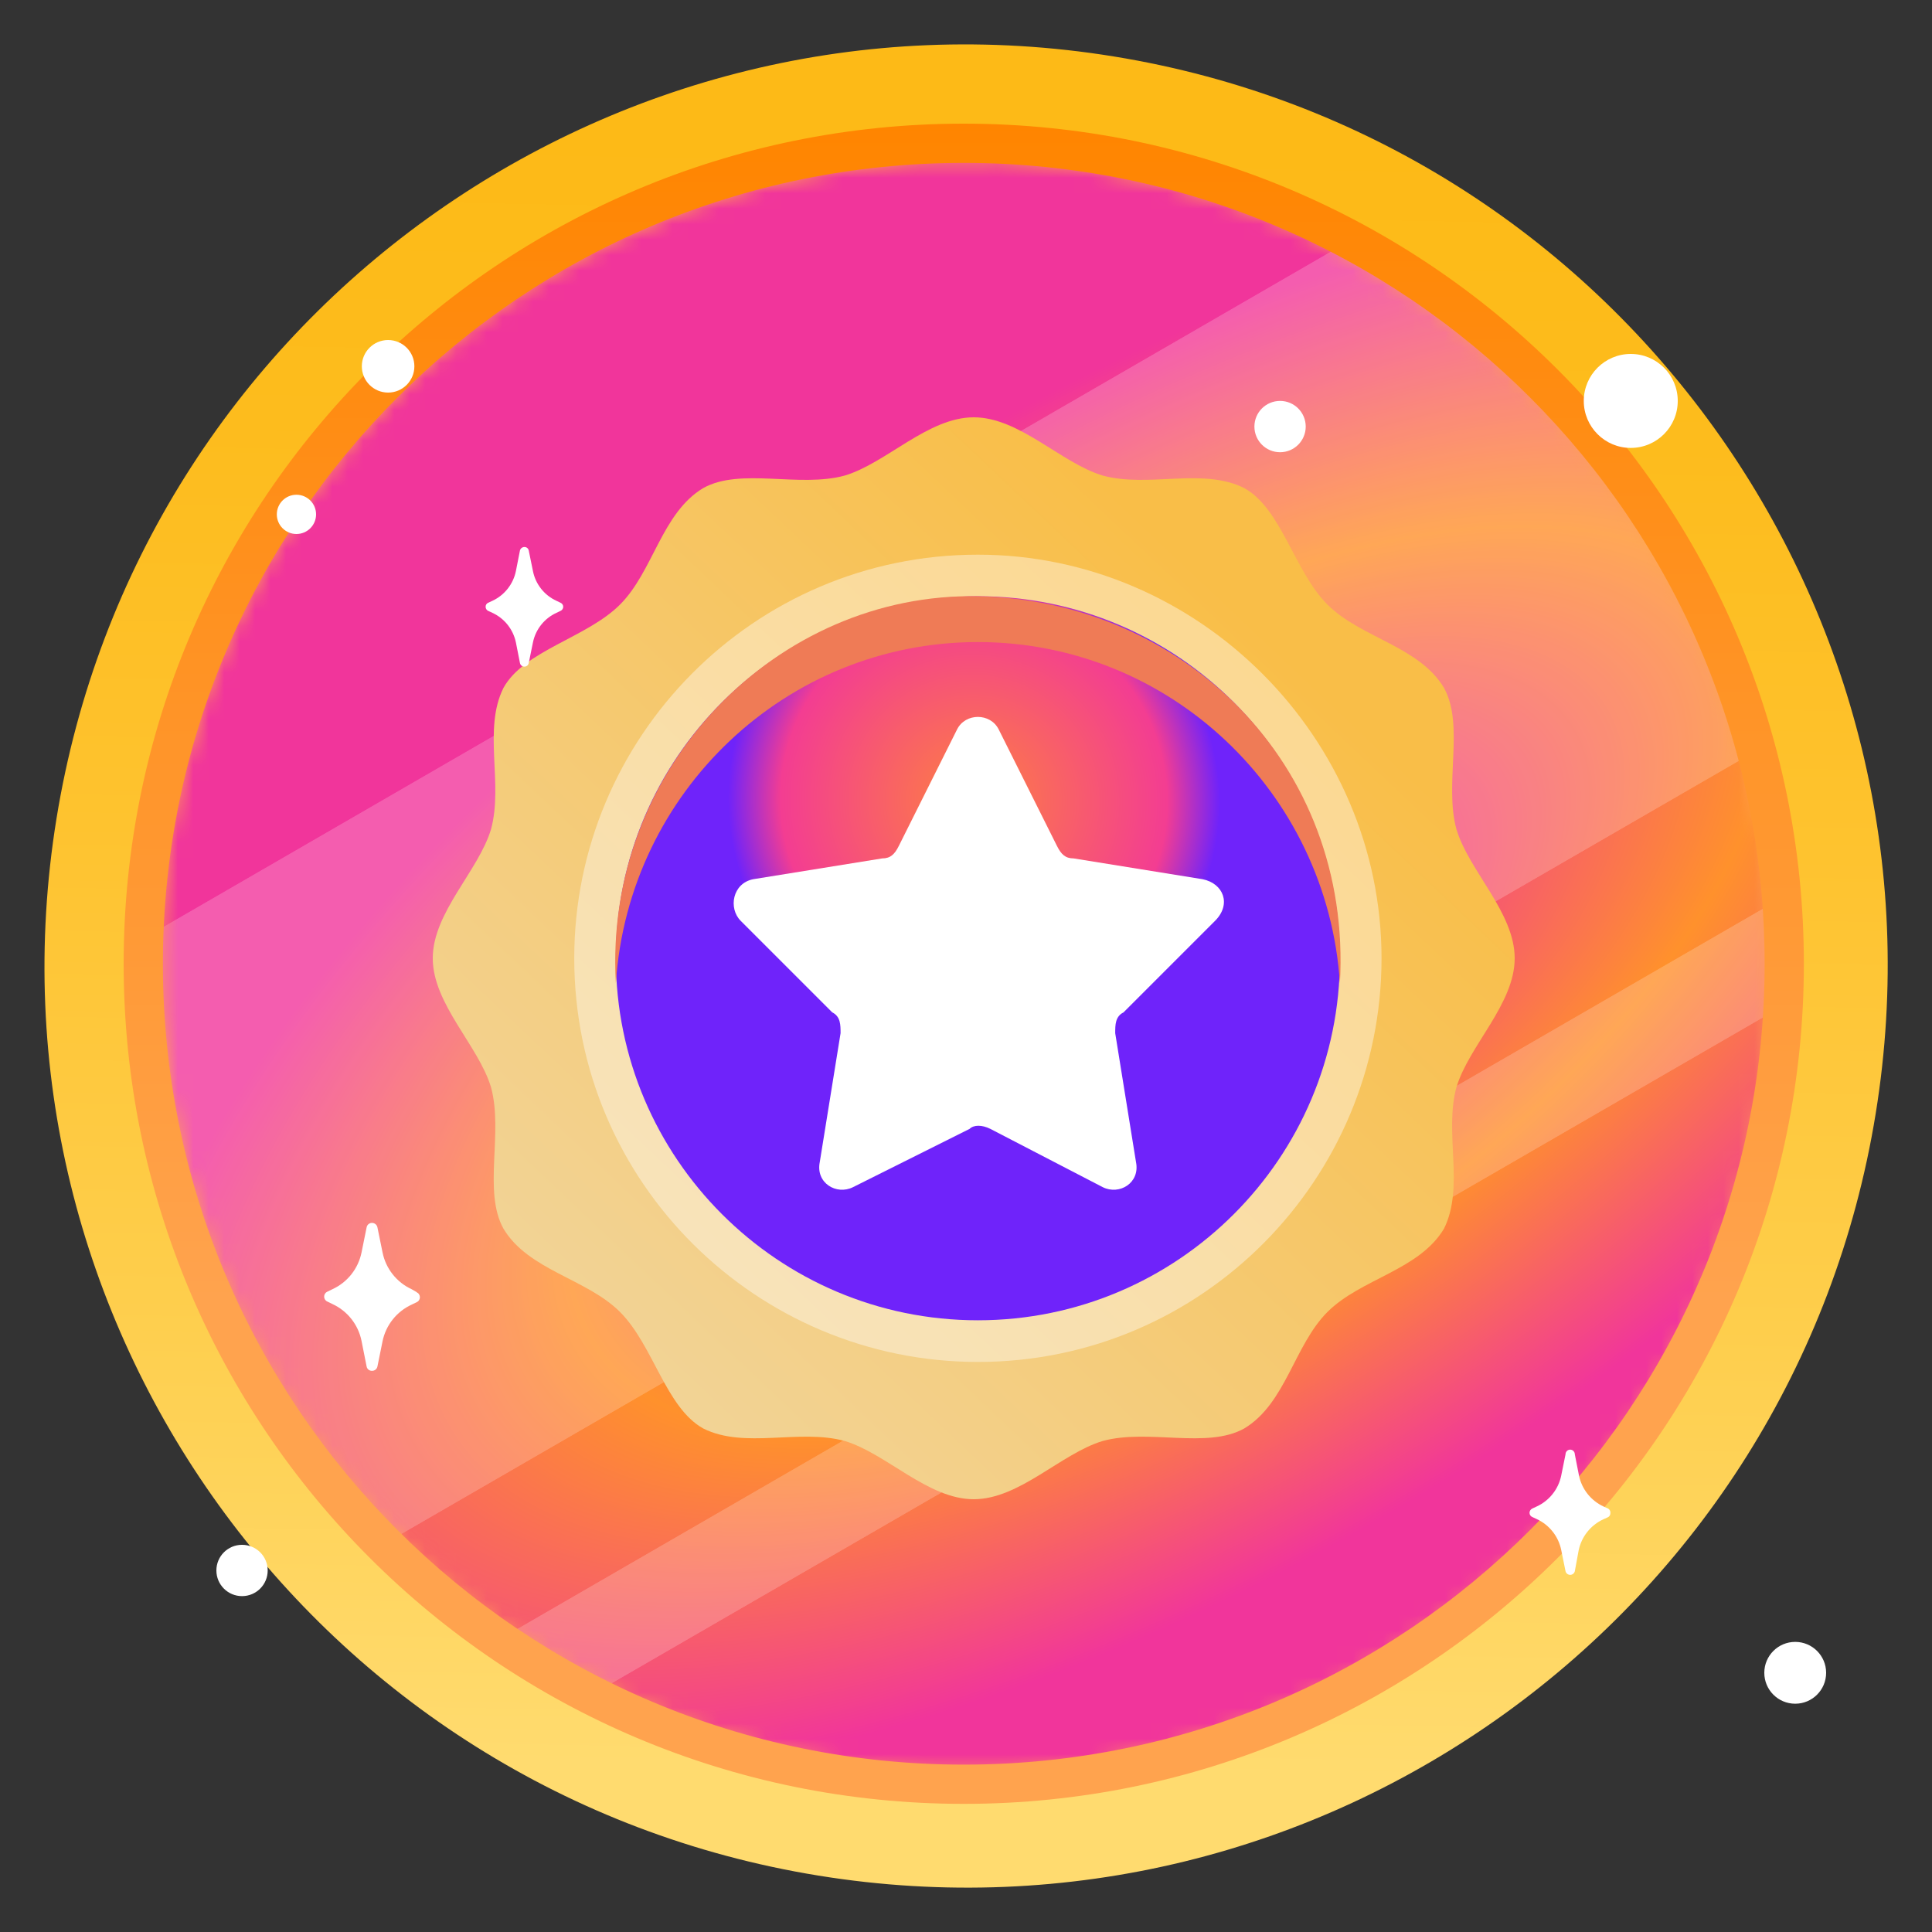 <svg width="125" height="125" viewBox="0 0 125 125" fill="none" xmlns="http://www.w3.org/2000/svg">
<rect x="0" y="0" width="125" height="125" fill="#333333" stroke="none"/>
<g clip-path="url(#clip0_779_9812)">
<path d="M121.356 72.054C126.632 39.553 104.561 8.928 72.059 3.652C39.557 -1.624 8.933 20.447 3.657 52.949C-1.619 85.451 20.452 116.076 52.954 121.351C85.456 126.627 116.081 104.556 121.356 72.054Z" fill="url(#paint0_linear_779_9812)"/>
<path d="M70.865 113.994C99.306 109.378 118.619 82.58 114.003 54.139C109.386 25.699 82.588 6.386 54.148 11.002C25.707 15.619 6.394 42.417 11.011 70.857C15.627 99.298 42.425 118.611 70.865 113.994Z" fill="#FFA34E"/>
<mask id="mask0_779_9812" style="mask-type:luminance" maskUnits="userSpaceOnUse" x="10" y="10" width="105" height="105">
<path d="M70.865 113.994C99.306 109.378 118.619 82.58 114.003 54.139C109.386 25.699 82.588 6.386 54.148 11.002C25.707 15.619 6.394 42.417 11.011 70.857C15.627 99.298 42.425 118.611 70.865 113.994Z" fill="white"/>
</mask>
<g mask="url(#mask0_779_9812)">
<path d="M174.05 8.729H-22.65V118.159H174.05V8.729Z" fill="#FFA34E"/>
<path d="M174.05 8.729H-22.65V118.159H174.05V8.729Z" fill="url(#paint1_angular_779_9812)"/>
<g opacity="0.2">
<path d="M114.35 16.37L114.29 16.06C114.27 15.911 114.24 15.764 114.2 15.62L113.95 14.76C113.673 13.831 113.05 13.044 112.21 12.56L111.46 12.13C111.294 12.036 111.12 11.956 110.94 11.89L110.67 11.76C107.407 10.232 104.034 8.948 100.58 7.92L7.6 61.7C8.382 68.191 9.922 74.568 12.19 80.7C14.77 87.41 19.85 93.7 25.85 99.31L117 46.62C117.054 36.476 116.167 26.35 114.35 16.37Z" fill="white"/>
<path d="M114.35 16.37L114.29 16.06C114.27 15.911 114.24 15.764 114.2 15.62L113.95 14.76C113.673 13.831 113.05 13.044 112.21 12.56L111.46 12.13C111.294 12.036 111.12 11.956 110.94 11.89L110.67 11.76C107.407 10.232 104.034 8.948 100.58 7.92L7.6 61.7C8.382 68.191 9.922 74.568 12.19 80.7C14.77 87.41 19.85 93.7 25.85 99.31L117 46.62C117.054 36.476 116.167 26.35 114.35 16.37Z" fill="white"/>
<path d="M33.18 105.569C34.96 106.942 36.747 108.252 38.54 109.499L115.54 64.969C115.97 62.439 116.29 59.899 116.54 57.369L33.18 105.569Z" fill="white"/>
<path d="M33.18 105.569C34.96 106.942 36.747 108.252 38.54 109.499L115.54 64.969C115.97 62.439 116.29 59.899 116.54 57.369L33.18 105.569Z" fill="white"/>
</g>
</g>
<path d="M116.71 62.355C116.71 92.374 92.374 116.71 62.355 116.71C32.336 116.71 8 92.374 8 62.355C8 32.336 32.336 8 62.355 8C92.374 8 116.71 32.336 116.71 62.355ZM10.539 62.355C10.539 90.972 33.738 114.171 62.355 114.171C90.972 114.171 114.171 90.972 114.171 62.355C114.171 33.738 90.972 10.539 62.355 10.539C33.738 10.539 10.539 33.738 10.539 62.355Z" fill="url(#paint2_linear_779_9812)"/>
<path d="M94.231 70.346C93.423 73.308 94.769 76.808 93.423 79.5C91.808 82.192 88.038 82.731 85.885 84.885C83.731 87.038 83.192 90.808 80.5 92.423C78.077 93.769 74.308 92.423 71.346 93.231C68.654 94.038 65.962 97 63 97C60.038 97 57.346 94.038 54.654 93.231C51.692 92.423 48.192 93.769 45.5 92.423C43.077 91.077 42.269 87.038 40.115 84.885C37.962 82.731 34.192 82.192 32.577 79.5C31.231 77.077 32.577 73.308 31.769 70.346C30.962 67.654 28 64.962 28 62C28 59.038 30.962 56.346 31.769 53.654C32.577 50.692 31.231 47.192 32.577 44.5C33.923 42.077 37.962 41.269 40.115 39.115C42.269 36.962 42.808 33.192 45.5 31.577C47.923 30.231 51.692 31.577 54.654 30.769C57.346 29.962 60.038 27 63 27C65.962 27 68.654 29.962 71.346 30.769C74.308 31.577 77.808 30.231 80.5 31.577C82.923 32.923 83.731 36.962 85.885 39.115C88.038 41.269 91.808 41.808 93.423 44.5C94.769 46.923 93.423 50.692 94.231 53.654C95.038 56.346 98 59.038 98 62C98 64.962 95.038 67.654 94.231 70.346Z" fill="url(#paint3_linear_779_9812)"/>
<path opacity="0.4" d="M89.385 62.002C89.385 76.271 77.808 88.118 63.269 88.118C49 88.118 37.154 76.541 37.154 62.002C37.154 47.733 48.731 35.887 63.269 35.887C77.539 35.887 89.385 47.733 89.385 62.002Z" fill="white"/>
<path d="M86.692 61.999C86.692 74.922 76.192 85.422 63.269 85.422C50.346 85.422 39.846 74.922 39.846 61.999C39.846 49.076 50.346 38.576 63.269 38.576C76.192 38.576 86.692 49.076 86.692 61.999Z" fill="url(#paint4_angular_779_9812)"/>
<path d="M86.692 63.617C85.885 51.233 75.654 41.541 63.269 41.541C50.885 41.541 40.654 51.233 39.846 63.617C39.038 49.617 50.346 38.31 63.269 38.579C76.462 38.848 87.5 49.348 86.692 63.617Z" fill="#EF7B56"/>
<path d="M72.154 66.846L73.5 75.192C73.769 76.539 72.423 77.346 71.346 76.808L64.077 73.039C63.538 72.769 63 72.769 62.731 73.039L55.192 76.808C54.115 77.346 52.769 76.539 53.038 75.192L54.385 66.846C54.385 66.308 54.385 65.769 53.846 65.5L47.923 59.577C47.115 58.769 47.385 57.154 48.731 56.885L57.077 55.539C57.615 55.539 57.885 55.269 58.154 54.731L61.923 47.193C62.462 46.115 64.077 46.115 64.615 47.193L68.385 54.731C68.654 55.269 68.923 55.539 69.462 55.539L77.808 56.885C79.154 57.154 79.692 58.5 78.615 59.577L72.692 65.5C72.154 65.769 72.154 66.308 72.154 66.846Z" fill="white"/>
<path opacity="0.7" d="M61.115 56.075C59.769 55.536 61.923 49.882 63.269 50.421C64.077 50.69 62.731 56.613 61.115 56.075Z" fill="white"/>
<path d="M25.11 25.4C26.049 25.4 26.81 24.639 26.81 23.7C26.81 22.761 26.049 22 25.11 22C24.171 22 23.41 22.761 23.41 23.7C23.41 24.639 24.171 25.4 25.11 25.4Z" fill="white"/>
<path d="M116.15 110.23C117.254 110.23 118.15 109.335 118.15 108.23C118.15 107.126 117.254 106.23 116.15 106.23C115.045 106.23 114.15 107.126 114.15 108.23C114.15 109.335 115.045 110.23 116.15 110.23Z" fill="white"/>
<path d="M105.51 28.98C107.189 28.98 108.55 27.619 108.55 25.94C108.55 24.261 107.189 22.9 105.51 22.9C103.831 22.9 102.47 24.261 102.47 25.94C102.47 27.619 103.831 28.98 105.51 28.98Z" fill="white"/>
<path d="M82.82 29.259C83.737 29.259 84.48 28.516 84.48 27.599C84.48 26.683 83.737 25.939 82.82 25.939C81.903 25.939 81.16 26.683 81.16 27.599C81.16 28.516 81.903 29.259 82.82 29.259Z" fill="white"/>
<path d="M15.66 103.269C16.577 103.269 17.32 102.526 17.32 101.609C17.32 100.692 16.577 99.949 15.66 99.949C14.743 99.949 14 100.692 14 101.609C14 102.526 14.743 103.269 15.66 103.269Z" fill="white"/>
<path d="M19.18 34.55C19.881 34.55 20.45 33.981 20.45 33.28C20.45 32.578 19.881 32.01 19.18 32.01C18.479 32.01 17.91 32.578 17.91 33.28C17.91 33.981 18.479 34.55 19.18 34.55Z" fill="white"/>
<path d="M36.27 39.001L36 38.871C35.612 38.693 35.271 38.425 35.007 38.089C34.742 37.754 34.562 37.36 34.48 36.941L34.21 35.621C34.198 35.555 34.163 35.496 34.112 35.454C34.061 35.412 33.996 35.39 33.93 35.391C33.863 35.391 33.798 35.414 33.745 35.456C33.693 35.497 33.656 35.555 33.64 35.621L33.38 36.941C33.296 37.359 33.114 37.752 32.85 38.087C32.586 38.422 32.247 38.691 31.86 38.871L31.58 39.001C31.53 39.023 31.488 39.059 31.46 39.106C31.431 39.152 31.417 39.206 31.42 39.261C31.419 39.315 31.433 39.368 31.462 39.414C31.49 39.461 31.531 39.498 31.58 39.521L31.86 39.651C32.246 39.83 32.584 40.096 32.848 40.43C33.112 40.763 33.294 41.154 33.38 41.571L33.64 42.891C33.652 42.959 33.688 43.02 33.741 43.064C33.794 43.108 33.861 43.132 33.93 43.131C33.998 43.131 34.064 43.107 34.115 43.063C34.167 43.019 34.2 42.958 34.21 42.891L34.48 41.571C34.564 41.154 34.746 40.762 35.01 40.428C35.274 40.095 35.613 39.828 36 39.651L36.27 39.521C36.32 39.498 36.363 39.461 36.393 39.415C36.423 39.369 36.439 39.316 36.44 39.261C36.441 39.205 36.425 39.151 36.394 39.105C36.364 39.059 36.321 39.022 36.27 39.001Z" fill="white"/>
<path d="M26.96 83.601L26.63 83.411C26.151 83.19 25.732 82.86 25.405 82.446C25.078 82.032 24.854 81.548 24.75 81.031L24.42 79.411C24.404 79.33 24.36 79.257 24.297 79.204C24.233 79.151 24.153 79.122 24.07 79.121C23.987 79.12 23.906 79.148 23.841 79.202C23.777 79.255 23.734 79.329 23.72 79.411L23.39 81.041C23.284 81.556 23.059 82.039 22.733 82.45C22.406 82.862 21.987 83.191 21.51 83.411L21.18 83.571C21.118 83.599 21.065 83.643 21.028 83.7C20.991 83.757 20.972 83.823 20.972 83.891C20.972 83.959 20.991 84.025 21.028 84.082C21.065 84.139 21.118 84.184 21.18 84.211L21.51 84.371C21.988 84.592 22.408 84.923 22.735 85.336C23.061 85.75 23.286 86.234 23.39 86.751L23.72 88.411C23.734 88.492 23.778 88.566 23.842 88.617C23.907 88.668 23.988 88.695 24.07 88.691C24.152 88.693 24.232 88.666 24.296 88.615C24.36 88.563 24.404 88.491 24.42 88.411L24.75 86.781C24.855 86.266 25.081 85.784 25.407 85.372C25.734 84.96 26.153 84.631 26.63 84.411L26.96 84.251C27.022 84.224 27.075 84.179 27.111 84.122C27.148 84.065 27.168 83.999 27.168 83.931C27.168 83.863 27.148 83.797 27.111 83.74C27.075 83.683 27.022 83.639 26.96 83.611V83.601Z" fill="white"/>
<path d="M104.04 97.601L103.75 97.471C103.348 97.284 102.994 97.006 102.718 96.659C102.442 96.312 102.251 95.905 102.16 95.471L101.89 94.091C101.89 94.011 101.858 93.935 101.802 93.879C101.746 93.823 101.67 93.791 101.59 93.791C101.51 93.791 101.434 93.823 101.378 93.879C101.322 93.935 101.29 94.011 101.29 94.091L101.01 95.471C100.921 95.906 100.731 96.314 100.454 96.661C100.178 97.009 99.824 97.286 99.42 97.471L99.14 97.601C99.086 97.626 99.041 97.665 99.009 97.715C98.977 97.764 98.96 97.822 98.96 97.881C98.96 97.939 98.977 97.995 99.009 98.043C99.041 98.092 99.087 98.129 99.14 98.151L99.42 98.281C99.824 98.466 100.178 98.743 100.454 99.091C100.731 99.438 100.921 99.846 101.01 100.281L101.29 101.661C101.307 101.727 101.346 101.786 101.4 101.828C101.455 101.87 101.521 101.893 101.59 101.893C101.659 101.893 101.725 101.87 101.78 101.828C101.834 101.786 101.873 101.727 101.89 101.661L102.14 100.301C102.231 99.867 102.422 99.46 102.698 99.113C102.974 98.766 103.328 98.488 103.73 98.301L104.02 98.171C104.072 98.149 104.117 98.111 104.147 98.063C104.178 98.014 104.192 97.958 104.19 97.901C104.198 97.842 104.188 97.781 104.161 97.728C104.134 97.675 104.092 97.63 104.04 97.601Z" fill="white"/>
</g>
<defs>
<linearGradient id="paint0_linear_779_9812" x1="61" y1="114.5" x2="63" y2="9" gradientUnits="userSpaceOnUse">
<stop stop-color="#FFDB6F"/>
<stop offset="0.28" stop-color="#FECE4C"/>
<stop offset="0.57" stop-color="#FEC32F"/>
<stop offset="0.82" stop-color="#FDBC1D"/>
<stop offset="1" stop-color="#FDBA17"/>
</linearGradient>
<radialGradient id="paint1_angular_779_9812" cx="0" cy="0" r="1" gradientUnits="userSpaceOnUse" gradientTransform="translate(75.724 63.376) rotate(-122.718) scale(50.367 107.22)">
<stop stop-color="#6821FF"/>
<stop offset="0.104" stop-color="#F1359B"/>
<stop offset="0.417" stop-color="#FF912C"/>
<stop offset="0.734" stop-color="#F1359B"/>
</radialGradient>
<linearGradient id="paint2_linear_779_9812" x1="62.361" y1="8" x2="62.361" y2="116.71" gradientUnits="userSpaceOnUse">
<stop stop-color="#FF8500"/>
<stop offset="0.7" stop-color="#FFA34E"/>
</linearGradient>
<linearGradient id="paint3_linear_779_9812" x1="85" y1="44" x2="8" y2="125.5" gradientUnits="userSpaceOnUse">
<stop stop-color="#F9BE48"/>
<stop offset="1" stop-color="#ECE4D3"/>
</linearGradient>
<radialGradient id="paint4_angular_779_9812" cx="0" cy="0" r="1" gradientUnits="userSpaceOnUse" gradientTransform="translate(63 51.75) rotate(141.68) scale(19.756 20)">
<stop stop-color="#FD8041"/>
<stop offset="0.63" stop-color="#F33D92"/>
<stop offset="0.802" stop-color="#6F23FA"/>
</radialGradient>
<clipPath id="clip0_779_9812">
<rect width="125" height="125" fill="white"/>
</clipPath>
</defs>
</svg>
